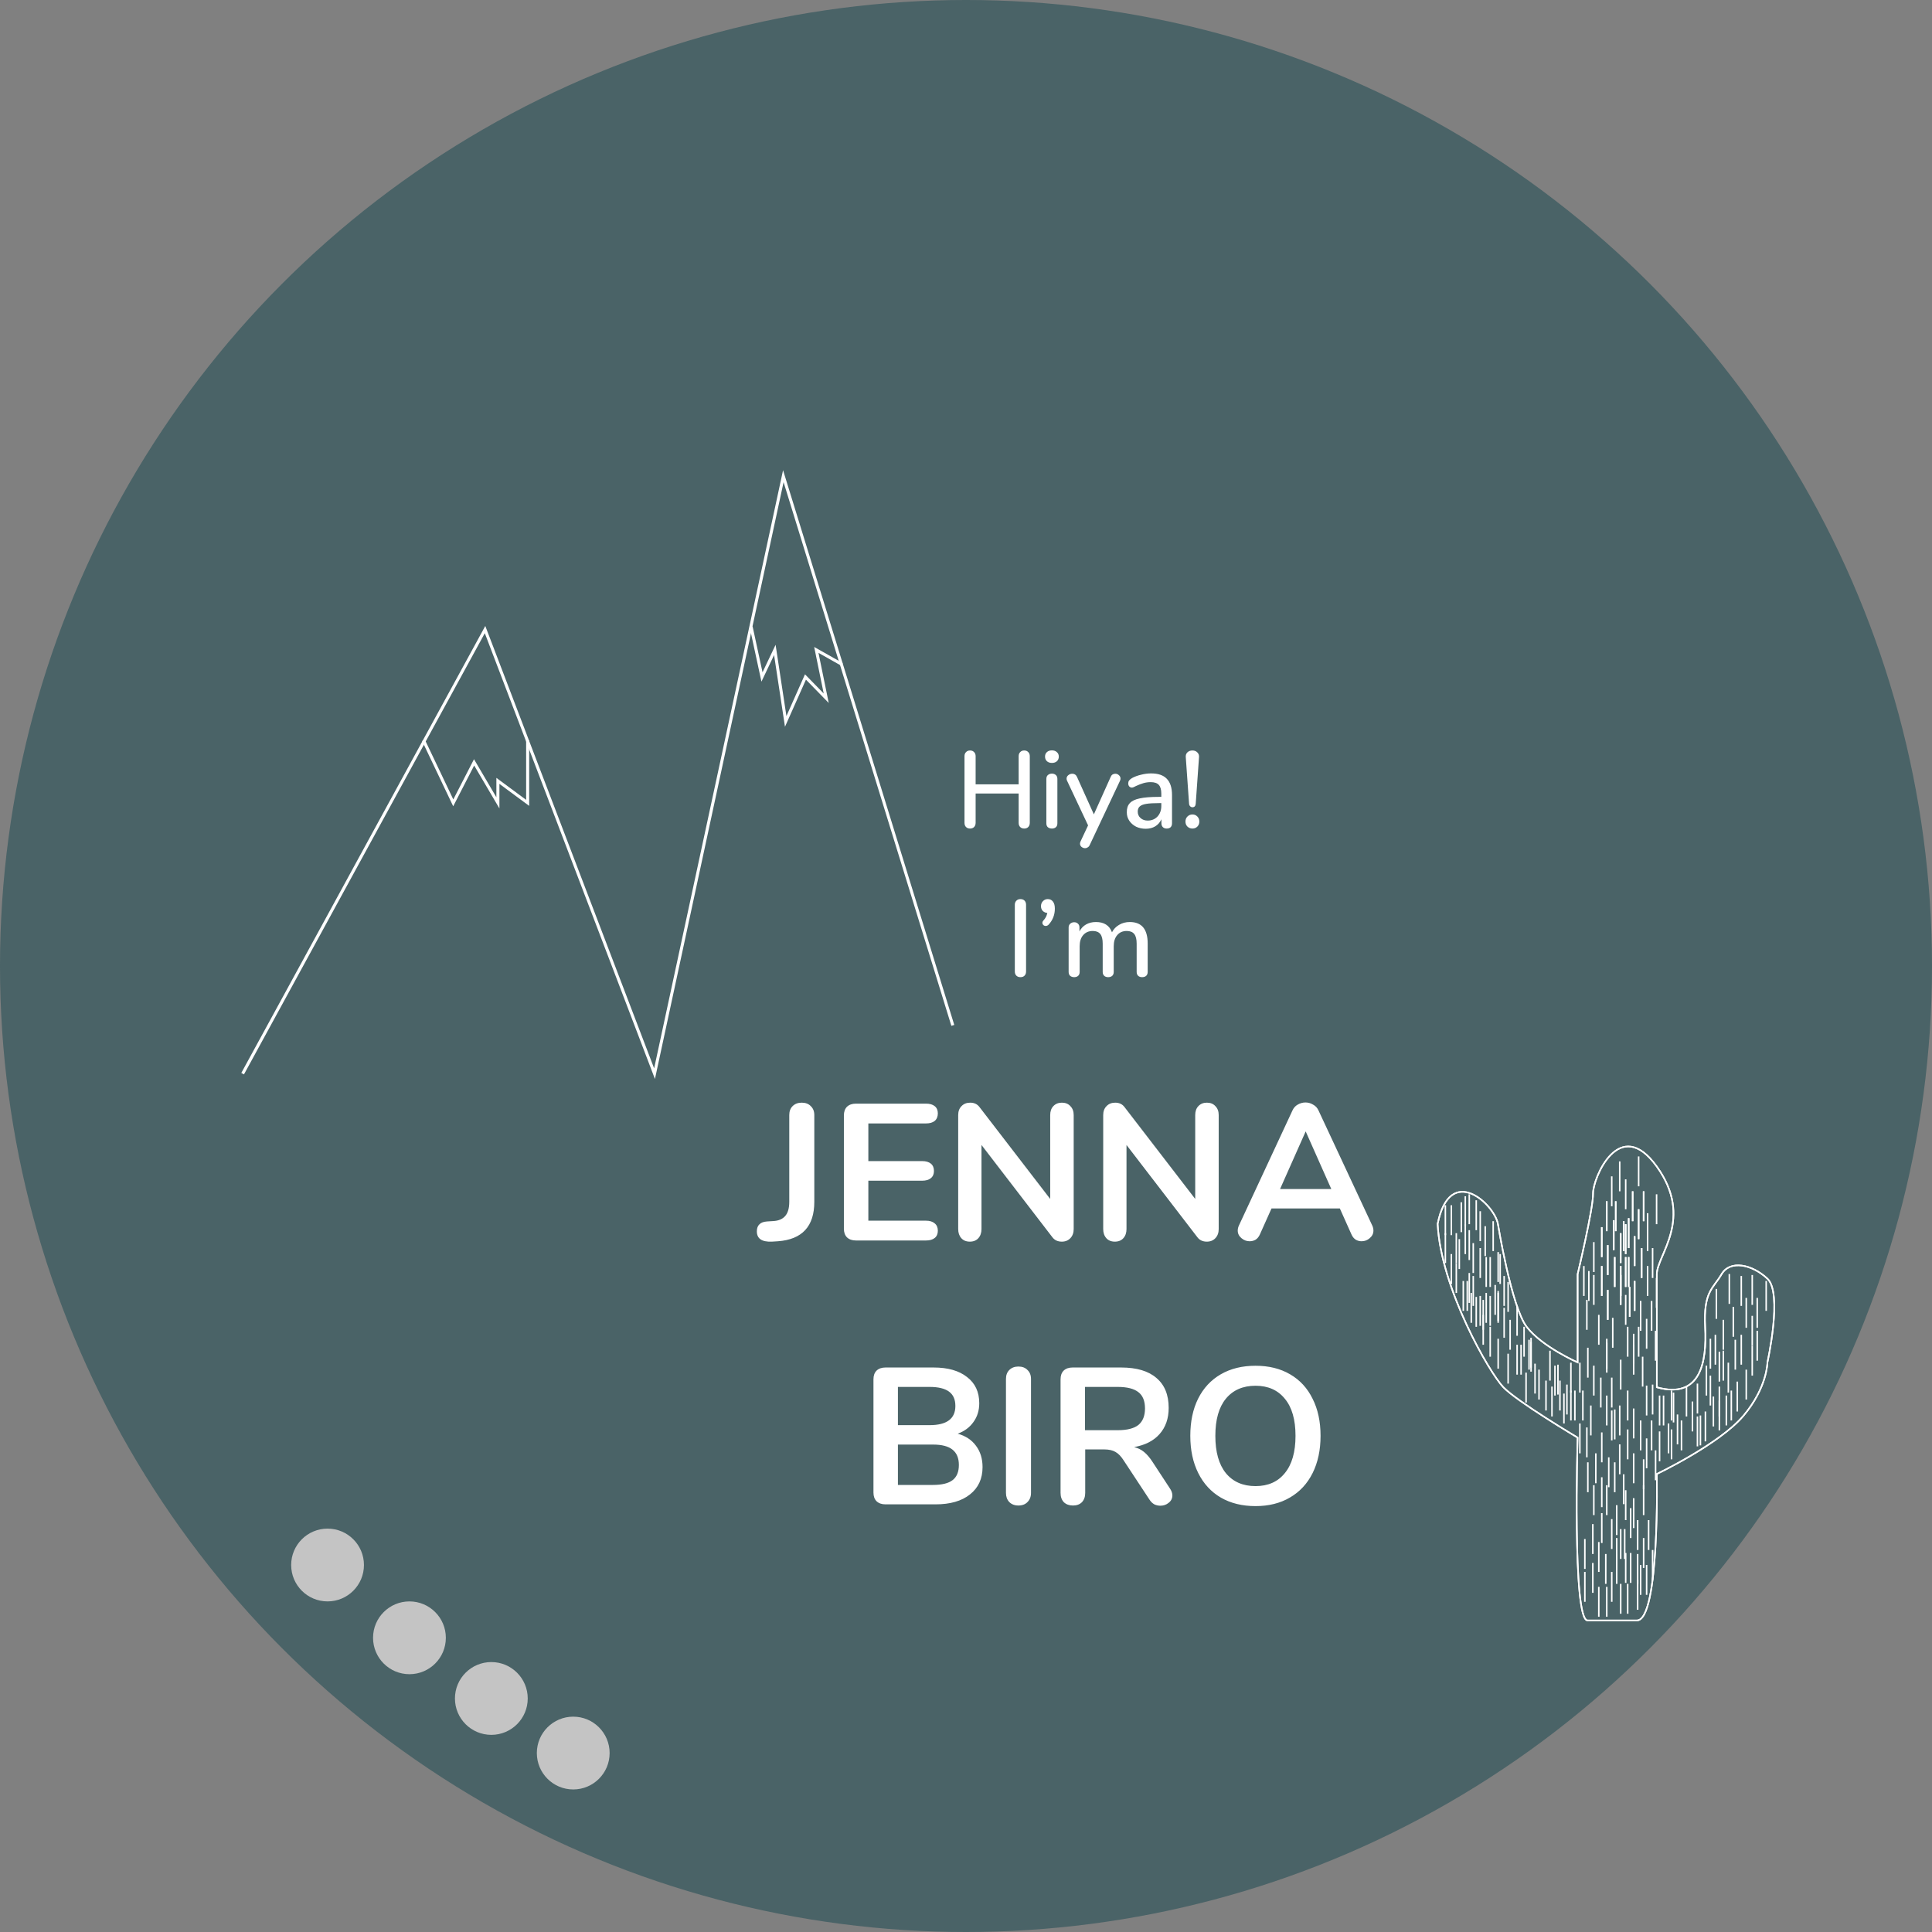 <svg width="637" height="637" viewBox="0 0 637 637" fill="none" xmlns="http://www.w3.org/2000/svg">
<rect x="0" y="0" width="637" height="637" fill="#808080" stroke="none"/>
<circle cx="318.5" cy="318.5" r="318.5" fill="#3D5C61" fill-opacity="0.8"/>
<path d="M337.695 247.44C338.247 247.44 338.691 247.62 339.027 247.98C339.363 248.316 339.531 248.76 339.531 249.312V271.308C339.531 271.86 339.363 272.316 339.027 272.676C338.691 273.012 338.247 273.18 337.695 273.18C337.143 273.18 336.699 273.012 336.363 272.676C336.027 272.34 335.859 271.884 335.859 271.308V261.624H321.675V271.308C321.675 271.86 321.507 272.316 321.171 272.676C320.835 273.012 320.391 273.18 319.839 273.18C319.287 273.18 318.843 273.012 318.507 272.676C318.171 272.34 318.003 271.884 318.003 271.308V249.312C318.003 248.76 318.171 248.316 318.507 247.98C318.843 247.62 319.287 247.44 319.839 247.44C320.391 247.44 320.835 247.62 321.171 247.98C321.507 248.316 321.675 248.76 321.675 249.312V258.6H335.859V249.312C335.859 248.76 336.027 248.316 336.363 247.98C336.699 247.62 337.143 247.44 337.695 247.44ZM346.829 273.18C346.301 273.18 345.857 273.036 345.497 272.748C345.161 272.46 344.993 272.028 344.993 271.452V256.836C344.993 256.26 345.161 255.828 345.497 255.54C345.857 255.228 346.301 255.072 346.829 255.072C347.357 255.072 347.789 255.228 348.125 255.54C348.461 255.828 348.629 256.26 348.629 256.836V271.452C348.629 272.028 348.461 272.46 348.125 272.748C347.789 273.036 347.357 273.18 346.829 273.18ZM346.829 251.544C346.133 251.544 345.581 251.352 345.173 250.968C344.765 250.584 344.561 250.08 344.561 249.456C344.561 248.832 344.765 248.34 345.173 247.98C345.581 247.596 346.133 247.404 346.829 247.404C347.501 247.404 348.041 247.596 348.449 247.98C348.881 248.34 349.097 248.832 349.097 249.456C349.097 250.08 348.893 250.584 348.485 250.968C348.077 251.352 347.525 251.544 346.829 251.544ZM366.203 256.152C366.347 255.792 366.551 255.528 366.815 255.36C367.103 255.192 367.403 255.108 367.715 255.108C368.171 255.108 368.567 255.264 368.903 255.576C369.263 255.888 369.443 256.26 369.443 256.692C369.443 256.932 369.395 257.16 369.299 257.376L359.291 278.616C359.147 278.952 358.931 279.204 358.643 279.372C358.379 279.564 358.091 279.66 357.779 279.66C357.347 279.66 356.951 279.516 356.591 279.228C356.255 278.94 356.087 278.58 356.087 278.148C356.087 277.956 356.147 277.716 356.267 277.428L358.751 272.136L351.803 257.376C351.707 257.184 351.659 256.968 351.659 256.728C351.659 256.272 351.851 255.888 352.235 255.576C352.619 255.264 353.051 255.108 353.531 255.108C354.251 255.108 354.767 255.444 355.079 256.116L360.659 268.5L366.203 256.152ZM379.513 255C381.841 255 383.569 255.588 384.697 256.764C385.849 257.94 386.425 259.728 386.425 262.128V271.452C386.425 272.004 386.269 272.436 385.957 272.748C385.645 273.036 385.213 273.18 384.661 273.18C384.133 273.18 383.713 273.024 383.401 272.712C383.089 272.4 382.933 271.98 382.933 271.452V270.12C382.477 271.128 381.793 271.908 380.881 272.46C379.993 272.988 378.949 273.252 377.749 273.252C376.597 273.252 375.541 273.024 374.581 272.568C373.645 272.088 372.901 271.44 372.349 270.624C371.797 269.808 371.521 268.884 371.521 267.852C371.497 266.556 371.821 265.548 372.493 264.828C373.165 264.084 374.257 263.556 375.769 263.244C377.281 262.908 379.381 262.74 382.069 262.74H382.897V261.696C382.897 260.352 382.621 259.38 382.069 258.78C381.517 258.18 380.629 257.88 379.405 257.88C378.565 257.88 377.773 257.988 377.029 258.204C376.285 258.42 375.469 258.732 374.581 259.14C373.933 259.5 373.477 259.68 373.213 259.68C372.853 259.68 372.553 259.548 372.313 259.284C372.097 259.02 371.989 258.684 371.989 258.276C371.989 257.916 372.085 257.604 372.277 257.34C372.493 257.052 372.829 256.776 373.285 256.512C374.125 256.056 375.109 255.696 376.237 255.432C377.365 255.144 378.457 255 379.513 255ZM378.397 270.552C379.717 270.552 380.797 270.108 381.637 269.22C382.477 268.308 382.897 267.144 382.897 265.728V264.792H382.249C380.377 264.792 378.937 264.876 377.929 265.044C376.921 265.212 376.201 265.5 375.769 265.908C375.337 266.292 375.121 266.856 375.121 267.6C375.121 268.464 375.433 269.172 376.057 269.724C376.681 270.276 377.461 270.552 378.397 270.552ZM393.163 266.16C392.875 266.16 392.623 266.052 392.407 265.836C392.191 265.62 392.071 265.332 392.047 264.972L390.967 249.708C390.895 249.036 391.063 248.496 391.471 248.088C391.903 247.656 392.467 247.44 393.163 247.44C393.835 247.44 394.375 247.656 394.783 248.088C395.215 248.496 395.395 249.036 395.323 249.708L394.243 264.972C394.219 265.356 394.111 265.656 393.919 265.872C393.727 266.064 393.475 266.16 393.163 266.16ZM393.163 273.18C392.515 273.18 391.963 272.964 391.507 272.532C391.075 272.1 390.859 271.548 390.859 270.876C390.859 270.204 391.075 269.652 391.507 269.22C391.963 268.764 392.515 268.536 393.163 268.536C393.811 268.536 394.351 268.764 394.783 269.22C395.215 269.652 395.431 270.204 395.431 270.876C395.431 271.548 395.215 272.1 394.783 272.532C394.351 272.964 393.811 273.18 393.163 273.18ZM336.433 322.18C335.881 322.18 335.437 322.012 335.101 321.676C334.765 321.34 334.597 320.884 334.597 320.308V298.312C334.597 297.76 334.765 297.316 335.101 296.98C335.437 296.62 335.881 296.44 336.433 296.44C337.009 296.44 337.465 296.608 337.801 296.944C338.137 297.28 338.305 297.736 338.305 298.312V320.308C338.305 320.884 338.137 321.34 337.801 321.676C337.489 322.012 337.033 322.18 336.433 322.18ZM345.454 296.44C346.174 296.44 346.738 296.704 347.146 297.232C347.578 297.76 347.794 298.54 347.794 299.572C347.794 301.612 347.11 303.376 345.742 304.864C345.454 305.152 345.142 305.296 344.806 305.296C344.494 305.296 344.23 305.2 344.014 305.008C343.798 304.792 343.69 304.54 343.69 304.252C343.69 303.988 343.798 303.736 344.014 303.496C344.686 302.8 345.118 301.972 345.31 301.012C344.71 300.964 344.206 300.736 343.798 300.328C343.414 299.92 343.222 299.404 343.222 298.78C343.222 298.108 343.438 297.556 343.87 297.124C344.302 296.668 344.83 296.44 345.454 296.44ZM372.5 304C376.436 304 378.404 306.364 378.404 311.092V320.452C378.404 321.004 378.236 321.436 377.9 321.748C377.564 322.036 377.12 322.18 376.568 322.18C376.04 322.18 375.608 322.036 375.272 321.748C374.936 321.436 374.768 321.004 374.768 320.452V311.128C374.768 309.664 374.504 308.608 373.976 307.96C373.448 307.288 372.62 306.952 371.492 306.952C370.172 306.952 369.128 307.408 368.36 308.32C367.592 309.208 367.208 310.432 367.208 311.992V320.452C367.208 321.004 367.04 321.436 366.704 321.748C366.368 322.036 365.924 322.18 365.372 322.18C364.844 322.18 364.412 322.036 364.076 321.748C363.74 321.436 363.572 321.004 363.572 320.452V311.128C363.572 309.664 363.308 308.608 362.78 307.96C362.252 307.288 361.424 306.952 360.296 306.952C358.976 306.952 357.92 307.408 357.128 308.32C356.36 309.208 355.976 310.432 355.976 311.992V320.452C355.976 321.004 355.808 321.436 355.472 321.748C355.136 322.036 354.704 322.18 354.176 322.18C353.648 322.18 353.204 322.036 352.844 321.748C352.508 321.436 352.34 321.004 352.34 320.452V305.8C352.34 305.272 352.52 304.852 352.88 304.54C353.24 304.228 353.672 304.072 354.176 304.072C354.68 304.072 355.088 304.228 355.4 304.54C355.736 304.828 355.904 305.236 355.904 305.764V307.096C356.432 306.088 357.164 305.32 358.1 304.792C359.036 304.264 360.116 304 361.34 304C362.684 304 363.788 304.276 364.652 304.828C365.54 305.38 366.2 306.232 366.632 307.384C367.16 306.352 367.94 305.536 368.972 304.936C370.004 304.312 371.18 304 372.5 304ZM254.47 409.384C251.184 409.512 249.541 408.381 249.541 405.992C249.541 404.968 249.819 404.2 250.373 403.688C250.886 403.133 251.718 402.813 252.87 402.728L254.918 402.6C256.667 402.515 257.99 401.96 258.885 400.936C259.782 399.912 260.23 398.355 260.23 396.264V367.656C260.23 366.419 260.592 365.437 261.318 364.712C262.086 363.944 263.088 363.56 264.326 363.56C265.606 363.56 266.608 363.944 267.333 364.712C268.102 365.437 268.486 366.419 268.486 367.656V396.264C268.486 404.328 264.496 408.659 256.518 409.256L254.47 409.384ZM282.207 409C280.97 409 279.988 408.659 279.263 407.976C278.58 407.293 278.239 406.333 278.239 405.096V367.784C278.239 366.547 278.58 365.587 279.263 364.904C279.988 364.221 280.97 363.88 282.207 363.88H305.311C306.548 363.88 307.508 364.157 308.191 364.712C308.874 365.267 309.215 366.056 309.215 367.08C309.215 368.147 308.874 368.979 308.191 369.576C307.508 370.131 306.548 370.408 305.311 370.408H286.303V382.824H304.031C305.268 382.824 306.228 383.101 306.911 383.656C307.594 384.211 307.935 385.021 307.935 386.088C307.935 387.112 307.594 387.901 306.911 388.456C306.228 389.011 305.268 389.288 304.031 389.288H286.303V402.472H305.311C306.548 402.472 307.508 402.771 308.191 403.368C308.874 403.923 309.215 404.733 309.215 405.8C309.215 406.824 308.874 407.613 308.191 408.168C307.508 408.723 306.548 409 305.311 409H282.207ZM350.103 363.56C351.297 363.56 352.236 363.944 352.919 364.712C353.644 365.437 354.007 366.419 354.007 367.656V405.224C354.007 406.461 353.644 407.464 352.919 408.232C352.193 409 351.255 409.384 350.103 409.384C348.737 409.384 347.692 408.893 346.967 407.912L323.607 377.512V405.224C323.607 406.461 323.265 407.464 322.583 408.232C321.9 409 320.961 409.384 319.767 409.384C318.572 409.384 317.633 409 316.951 408.232C316.268 407.464 315.927 406.461 315.927 405.224V367.656C315.927 366.419 316.289 365.437 317.015 364.712C317.74 363.944 318.7 363.56 319.895 363.56C321.217 363.56 322.241 364.051 322.967 365.032L346.263 395.304V367.656C346.263 366.419 346.604 365.437 347.287 364.712C348.012 363.944 348.951 363.56 350.103 363.56ZM397.915 363.56C399.11 363.56 400.048 363.944 400.731 364.712C401.456 365.437 401.819 366.419 401.819 367.656V405.224C401.819 406.461 401.456 407.464 400.731 408.232C400.006 409 399.067 409.384 397.915 409.384C396.55 409.384 395.504 408.893 394.779 407.912L371.419 377.512V405.224C371.419 406.461 371.078 407.464 370.395 408.232C369.712 409 368.774 409.384 367.579 409.384C366.384 409.384 365.446 409 364.763 408.232C364.08 407.464 363.739 406.461 363.739 405.224V367.656C363.739 366.419 364.102 365.437 364.827 364.712C365.552 363.944 366.512 363.56 367.707 363.56C369.03 363.56 370.054 364.051 370.779 365.032L394.075 395.304V367.656C394.075 366.419 394.416 365.437 395.099 364.712C395.824 363.944 396.763 363.56 397.915 363.56ZM452.448 404.072C452.704 404.627 452.832 405.181 452.832 405.736C452.832 406.717 452.426 407.549 451.616 408.232C450.848 408.915 449.952 409.256 448.928 409.256C448.245 409.256 447.605 409.085 447.008 408.744C446.41 408.36 445.941 407.784 445.6 407.016L441.76 398.44H419.232L415.392 407.016C415.05 407.784 414.581 408.36 413.984 408.744C413.386 409.085 412.725 409.256 412 409.256C411.018 409.256 410.122 408.915 409.312 408.232C408.501 407.549 408.096 406.717 408.096 405.736C408.096 405.181 408.224 404.627 408.48 404.072L426.144 366.12C426.528 365.267 427.104 364.627 427.872 364.2C428.682 363.731 429.536 363.496 430.432 363.496C431.328 363.496 432.16 363.731 432.928 364.2C433.738 364.627 434.336 365.267 434.72 366.12L452.448 404.072ZM422.048 392.04H438.944L430.496 373.032L422.048 392.04ZM315.765 472.704C318.368 473.429 320.373 474.752 321.781 476.672C323.232 478.592 323.957 480.939 323.957 483.712C323.957 487.552 322.57 490.56 319.797 492.736C317.066 494.912 313.29 496 308.469 496H291.957C290.72 496 289.738 495.659 289.013 494.976C288.33 494.293 287.989 493.333 287.989 492.096V454.784C287.989 453.547 288.33 452.587 289.013 451.904C289.738 451.221 290.72 450.88 291.957 450.88H307.829C312.522 450.88 316.192 451.925 318.837 454.016C321.525 456.064 322.869 458.944 322.869 462.656C322.869 465.045 322.229 467.115 320.949 468.864C319.712 470.613 317.984 471.893 315.765 472.704ZM296.053 469.888H306.485C312.16 469.888 314.997 467.776 314.997 463.552C314.997 461.419 314.293 459.84 312.885 458.816C311.477 457.792 309.344 457.28 306.485 457.28H296.053V469.888ZM307.573 489.6C310.56 489.6 312.736 489.067 314.101 488C315.466 486.933 316.149 485.269 316.149 483.008C316.149 480.747 315.445 479.061 314.037 477.952C312.672 476.843 310.517 476.288 307.573 476.288H296.053V489.6H307.573ZM335.773 496.384C334.535 496.384 333.533 496 332.765 495.232C332.039 494.464 331.677 493.461 331.677 492.224V454.656C331.677 453.419 332.039 452.437 332.765 451.712C333.533 450.944 334.535 450.56 335.773 450.56C337.053 450.56 338.055 450.944 338.781 451.712C339.549 452.437 339.933 453.419 339.933 454.656V492.224C339.933 493.461 339.549 494.464 338.781 495.232C338.055 496 337.053 496.384 335.773 496.384ZM385.773 490.816C386.285 491.584 386.541 492.331 386.541 493.056C386.541 494.037 386.135 494.848 385.325 495.488C384.557 496.128 383.639 496.448 382.573 496.448C381.89 496.448 381.229 496.299 380.589 496C379.991 495.659 379.479 495.168 379.053 494.528L370.541 481.6C369.687 480.235 368.77 479.275 367.789 478.72C366.85 478.165 365.613 477.888 364.077 477.888H357.805V492.224C357.805 493.504 357.442 494.528 356.717 495.296C355.991 496.021 355.01 496.384 353.773 496.384C352.535 496.384 351.533 496.021 350.765 495.296C350.039 494.528 349.677 493.504 349.677 492.224V454.784C349.677 453.547 350.018 452.587 350.701 451.904C351.426 451.221 352.407 450.88 353.645 450.88H369.645C374.765 450.88 378.647 452.032 381.293 454.336C383.981 456.597 385.325 459.883 385.325 464.192C385.325 467.691 384.322 470.571 382.317 472.832C380.354 475.051 377.559 476.48 373.933 477.12C375.17 477.419 376.258 477.952 377.197 478.72C378.135 479.488 379.053 480.555 379.949 481.92L385.773 490.816ZM368.493 471.552C371.607 471.552 373.89 470.976 375.341 469.824C376.791 468.629 377.517 466.816 377.517 464.384C377.517 461.909 376.791 460.117 375.341 459.008C373.89 457.856 371.607 457.28 368.493 457.28H357.741V471.552H368.493ZM413.96 496.576C409.565 496.576 405.747 495.637 402.504 493.76C399.304 491.883 396.829 489.195 395.08 485.696C393.331 482.197 392.456 478.101 392.456 473.408C392.456 468.715 393.309 464.64 395.016 461.184C396.765 457.685 399.261 454.997 402.504 453.12C405.747 451.243 409.565 450.304 413.96 450.304C418.355 450.304 422.152 451.243 425.352 453.12C428.595 454.997 431.069 457.685 432.776 461.184C434.525 464.64 435.4 468.715 435.4 473.408C435.4 478.101 434.525 482.197 432.776 485.696C431.027 489.195 428.531 491.883 425.288 493.76C422.088 495.637 418.312 496.576 413.96 496.576ZM413.96 489.984C418.099 489.984 421.32 488.555 423.624 485.696C425.971 482.837 427.144 478.741 427.144 473.408C427.144 468.075 425.971 464 423.624 461.184C421.32 458.325 418.099 456.896 413.96 456.896C409.779 456.896 406.515 458.325 404.168 461.184C401.864 464 400.712 468.075 400.712 473.408C400.712 478.741 401.864 482.837 404.168 485.696C406.515 488.555 409.779 489.984 413.96 489.984Z" fill="white"/>
<path d="M80 354L159.924 207.577L215.808 354L258.268 157L314.152 338.078" stroke="white"/>
<path d="M139.631 244.104L149.443 264.71L156.311 251.355L164.161 264.71V257.46L173.973 264.71V244.104" stroke="white"/>
<path d="M247.653 206.64L251.236 223.206L255.472 214.286L259.055 237.86L265.571 223.206L272.412 230.215L269.154 214.286L277.624 219.065" stroke="white"/>
<path d="M520.156 420.115V449.188C520.156 449.188 508.494 444.096 503.402 437.526C498.31 430.956 493.875 403.525 493.875 403.525C492.725 397.119 478.106 383.322 474 403.525C475.043 424.858 491.083 452.638 495.682 457.401C500.281 462.164 520.156 473.991 520.156 473.991C520.156 473.991 518.349 534.273 523.441 534.273H539.702C547.258 534.273 546.272 485.982 546.272 485.982C546.272 485.982 566.968 476.126 574.853 466.764C582.737 457.401 582.737 449.188 582.737 449.188C582.737 449.188 587.829 426.357 582.737 421.594C577.645 416.83 570.418 415.352 567.625 420.115C564.833 424.879 561.601 425.817 562.205 437.526C562.809 449.236 560.659 461.404 546.272 457.401V420.115C546.272 413.874 558.629 401.856 546.272 384.636C533.915 367.416 525.149 388.58 525.248 393.506C525.346 398.432 520.156 420.115 520.156 420.115Z" stroke="white" stroke-width="0.5"/>
<line x1="530.425" y1="480.495" x2="530.425" y2="490.351" stroke="white" stroke-width="0.5"/>
<line x1="529.768" y1="489.694" x2="529.768" y2="499.549" stroke="white" stroke-width="0.5"/>
<line x1="528.126" y1="472.282" x2="528.126" y2="482.138" stroke="white" stroke-width="0.5"/>
<line x1="524.512" y1="463.413" x2="524.512" y2="473.268" stroke="white" stroke-width="0.5"/>
<line x1="523.198" y1="470.64" x2="523.198" y2="480.495" stroke="white" stroke-width="0.5"/>
<line x1="520.898" y1="469.326" x2="520.898" y2="479.181" stroke="white" stroke-width="0.5"/>
<line x1="532.396" y1="464.727" x2="532.396" y2="474.582" stroke="white" stroke-width="0.5"/>
<line x1="526.155" y1="479.181" x2="526.155" y2="489.037" stroke="white" stroke-width="0.5"/>
<line x1="523.527" y1="482.138" x2="523.527" y2="491.993" stroke="white" stroke-width="0.5"/>
<line x1="532.396" y1="482.138" x2="532.396" y2="491.993" stroke="white" stroke-width="0.5"/>
<line x1="535.353" y1="486.08" x2="535.353" y2="495.935" stroke="white" stroke-width="0.5"/>
<line x1="528.126" y1="487.065" x2="528.126" y2="496.921" stroke="white" stroke-width="0.5"/>
<line x1="525.498" y1="489.694" x2="525.498" y2="499.549" stroke="white" stroke-width="0.5"/>
<line x1="534.039" y1="476.225" x2="534.039" y2="486.08" stroke="white" stroke-width="0.5"/>
<line x1="532.396" y1="414.465" x2="532.396" y2="424.32" stroke="white" stroke-width="0.5"/>
<line x1="541.266" y1="411.508" x2="541.266" y2="421.363" stroke="white" stroke-width="0.5"/>
<line x1="530.097" y1="410.523" x2="530.097" y2="420.378" stroke="white" stroke-width="0.5"/>
<line x1="538.967" y1="407.566" x2="538.967" y2="417.421" stroke="white" stroke-width="0.5"/>
<line x1="528.126" y1="404.609" x2="528.126" y2="414.465" stroke="white" stroke-width="0.5"/>
<line x1="536.995" y1="401.653" x2="536.995" y2="411.508" stroke="white" stroke-width="0.5"/>
<line x1="525.498" y1="409.537" x2="525.498" y2="419.392" stroke="white" stroke-width="0.5"/>
<line x1="534.367" y1="406.58" x2="534.367" y2="416.436" stroke="white" stroke-width="0.5"/>
<line x1="535.353" y1="402.638" x2="535.353" y2="412.494" stroke="white" stroke-width="0.5"/>
<line x1="535.353" y1="402.638" x2="535.353" y2="412.494" stroke="white" stroke-width="0.5"/>
<line x1="543.237" y1="400.01" x2="543.237" y2="409.866" stroke="white" stroke-width="0.5"/>
<line x1="528.126" y1="417.421" x2="528.126" y2="427.277" stroke="white" stroke-width="0.5"/>
<line x1="536.995" y1="414.465" x2="536.995" y2="424.32" stroke="white" stroke-width="0.5"/>
<line x1="525.498" y1="420.378" x2="525.498" y2="430.233" stroke="white" stroke-width="0.5"/>
<line x1="523.855" y1="419.064" x2="523.855" y2="428.919" stroke="white" stroke-width="0.5"/>
<line x1="522.213" y1="417.421" x2="522.213" y2="427.277" stroke="white" stroke-width="0.5"/>
<line x1="534.367" y1="417.421" x2="534.367" y2="427.277" stroke="white" stroke-width="0.5"/>
<line x1="534.367" y1="420.378" x2="534.367" y2="430.233" stroke="white" stroke-width="0.5"/>
<line x1="543.237" y1="417.421" x2="543.237" y2="427.277" stroke="white" stroke-width="0.5"/>
<line x1="537.324" y1="424.32" x2="537.324" y2="434.175" stroke="white" stroke-width="0.5"/>
<line x1="546.194" y1="421.363" x2="546.194" y2="431.219" stroke="white" stroke-width="0.5"/>
<line x1="530.097" y1="425.306" x2="530.097" y2="435.161" stroke="white" stroke-width="0.5"/>
<line x1="538.967" y1="422.349" x2="538.967" y2="432.204" stroke="white" stroke-width="0.5"/>
<line x1="536.01" y1="414.465" x2="536.01" y2="424.32" stroke="white" stroke-width="0.5"/>
<line x1="544.88" y1="411.508" x2="544.88" y2="421.363" stroke="white" stroke-width="0.5"/>
<line x1="539.952" y1="501.191" x2="539.952" y2="511.047" stroke="white" stroke-width="0.5"/>
<line x1="537.652" y1="497.249" x2="537.652" y2="507.105" stroke="white" stroke-width="0.5"/>
<line x1="536.01" y1="491.336" x2="536.01" y2="501.191" stroke="white" stroke-width="0.5"/>
<line x1="533.053" y1="496.264" x2="533.053" y2="506.119" stroke="white" stroke-width="0.5"/>
<line x1="541.923" y1="489.694" x2="541.923" y2="499.549" stroke="white" stroke-width="0.5"/>
<line x1="535.681" y1="504.148" x2="535.681" y2="514.003" stroke="white" stroke-width="0.5"/>
<line x1="534.367" y1="504.148" x2="534.367" y2="514.003" stroke="white" stroke-width="0.5"/>
<line x1="533.053" y1="507.105" x2="533.053" y2="516.96" stroke="white" stroke-width="0.5"/>
<line x1="541.923" y1="507.105" x2="541.923" y2="516.96" stroke="white" stroke-width="0.5"/>
<line x1="544.88" y1="511.047" x2="544.88" y2="520.902" stroke="white" stroke-width="0.5"/>
<line x1="537.652" y1="512.032" x2="537.652" y2="521.888" stroke="white" stroke-width="0.5"/>
<line x1="539.952" y1="512.361" x2="539.952" y2="522.216" stroke="white" stroke-width="0.5"/>
<line x1="540.938" y1="515.974" x2="540.938" y2="525.83" stroke="white" stroke-width="0.5"/>
<line x1="542.909" y1="515.974" x2="542.909" y2="525.83" stroke="white" stroke-width="0.5"/>
<line x1="536.01" y1="512.032" x2="536.01" y2="521.888" stroke="white" stroke-width="0.5"/>
<line x1="539.952" y1="520.902" x2="539.952" y2="530.757" stroke="white" stroke-width="0.5"/>
<line x1="543.566" y1="501.191" x2="543.566" y2="511.047" stroke="white" stroke-width="0.5"/>
<line x1="529.44" y1="512.361" x2="529.44" y2="522.216" stroke="white" stroke-width="0.5"/>
<line x1="527.14" y1="508.419" x2="527.14" y2="518.274" stroke="white" stroke-width="0.5"/>
<line x1="525.169" y1="502.505" x2="525.169" y2="512.361" stroke="white" stroke-width="0.5"/>
<line x1="522.541" y1="507.433" x2="522.541" y2="517.288" stroke="white" stroke-width="0.5"/>
<line x1="531.411" y1="500.863" x2="531.411" y2="510.718" stroke="white" stroke-width="0.5"/>
<line x1="528.126" y1="498.892" x2="528.126" y2="508.747" stroke="white" stroke-width="0.5"/>
<line x1="525.169" y1="515.317" x2="525.169" y2="525.173" stroke="white" stroke-width="0.5"/>
<line x1="522.541" y1="518.274" x2="522.541" y2="528.129" stroke="white" stroke-width="0.5"/>
<line x1="531.411" y1="518.274" x2="531.411" y2="528.129" stroke="white" stroke-width="0.5"/>
<line x1="529.768" y1="523.202" x2="529.768" y2="533.057" stroke="white" stroke-width="0.5"/>
<line x1="534.367" y1="522.216" x2="534.367" y2="532.071" stroke="white" stroke-width="0.5"/>
<line x1="536.667" y1="522.216" x2="536.667" y2="532.071" stroke="white" stroke-width="0.5"/>
<line x1="527.14" y1="523.202" x2="527.14" y2="533.057" stroke="white" stroke-width="0.5"/>
<line x1="533.053" y1="512.361" x2="533.053" y2="522.216" stroke="white" stroke-width="0.5"/>
<line x1="536.667" y1="437.46" x2="536.667" y2="447.316" stroke="white" stroke-width="0.5"/>
<line x1="540.938" y1="428.919" x2="540.938" y2="438.775" stroke="white" stroke-width="0.5"/>
<line x1="538.31" y1="392.783" x2="538.31" y2="402.638" stroke="white" stroke-width="0.5"/>
<line x1="540.938" y1="468.34" x2="540.938" y2="478.196" stroke="white" stroke-width="0.5"/>
<line x1="527.797" y1="454.214" x2="527.797" y2="464.07" stroke="white" stroke-width="0.5"/>
<line x1="531.739" y1="434.504" x2="531.739" y2="444.359" stroke="white" stroke-width="0.5"/>
<line x1="536.01" y1="388.841" x2="536.01" y2="398.696" stroke="white" stroke-width="0.5"/>
<line x1="538.638" y1="464.398" x2="538.638" y2="474.254" stroke="white" stroke-width="0.5"/>
<line x1="525.498" y1="450.272" x2="525.498" y2="460.128" stroke="white" stroke-width="0.5"/>
<line x1="523.198" y1="428.591" x2="523.198" y2="438.446" stroke="white" stroke-width="0.5"/>
<line x1="534.039" y1="382.928" x2="534.039" y2="392.783" stroke="white" stroke-width="0.5"/>
<line x1="536.667" y1="458.485" x2="536.667" y2="468.34" stroke="white" stroke-width="0.5"/>
<line x1="523.527" y1="444.359" x2="523.527" y2="454.214" stroke="white" stroke-width="0.5"/>
<line x1="527.14" y1="433.518" x2="527.14" y2="443.374" stroke="white" stroke-width="0.5"/>
<line x1="531.411" y1="387.855" x2="531.411" y2="397.711" stroke="white" stroke-width="0.5"/>
<line x1="534.039" y1="463.413" x2="534.039" y2="473.268" stroke="white" stroke-width="0.5"/>
<line x1="520.898" y1="449.287" x2="520.898" y2="459.142" stroke="white" stroke-width="0.5"/>
<line x1="536.01" y1="426.948" x2="536.01" y2="436.803" stroke="white" stroke-width="0.5"/>
<line x1="540.281" y1="381.285" x2="540.281" y2="391.14" stroke="white" stroke-width="0.5"/>
<line x1="542.909" y1="456.843" x2="542.909" y2="466.698" stroke="white" stroke-width="0.5"/>
<line x1="529.768" y1="442.717" x2="529.768" y2="452.572" stroke="white" stroke-width="0.5"/>
<line x1="529.768" y1="441.403" x2="529.768" y2="451.258" stroke="white" stroke-width="0.5"/>
<line x1="546.194" y1="393.769" x2="546.194" y2="403.624" stroke="white" stroke-width="0.5"/>
<line x1="532.068" y1="402.31" x2="532.068" y2="412.165" stroke="white" stroke-width="0.5"/>
<line x1="529.768" y1="396.068" x2="529.768" y2="405.923" stroke="white" stroke-width="0.5"/>
<line x1="532.725" y1="396.068" x2="532.725" y2="405.923" stroke="white" stroke-width="0.5"/>
<line x1="536.667" y1="471.297" x2="536.667" y2="481.152" stroke="white" stroke-width="0.5"/>
<line x1="521.884" y1="458.485" x2="521.884" y2="468.34" stroke="white" stroke-width="0.5"/>
<line x1="538.638" y1="493.964" x2="538.638" y2="503.82" stroke="white" stroke-width="0.5"/>
<line x1="538.638" y1="443.374" x2="538.638" y2="453.229" stroke="white" stroke-width="0.5"/>
<line x1="542.909" y1="434.832" x2="542.909" y2="444.688" stroke="white" stroke-width="0.5"/>
<line x1="540.281" y1="398.696" x2="540.281" y2="408.551" stroke="white" stroke-width="0.5"/>
<line x1="542.909" y1="474.254" x2="542.909" y2="484.109" stroke="white" stroke-width="0.5"/>
<line x1="529.768" y1="460.128" x2="529.768" y2="469.983" stroke="white" stroke-width="0.5"/>
<line x1="541.595" y1="447.316" x2="541.595" y2="457.171" stroke="white" stroke-width="0.5"/>
<line x1="545.865" y1="438.774" x2="545.865" y2="448.63" stroke="white" stroke-width="0.5"/>
<line x1="543.237" y1="402.638" x2="543.237" y2="412.494" stroke="white" stroke-width="0.5"/>
<line x1="545.865" y1="478.196" x2="545.865" y2="488.051" stroke="white" stroke-width="0.5"/>
<line x1="531.411" y1="465.055" x2="531.411" y2="474.911" stroke="white" stroke-width="0.5"/>
<line x1="534.367" y1="448.301" x2="534.367" y2="458.157" stroke="white" stroke-width="0.5"/>
<line x1="538.638" y1="439.76" x2="538.638" y2="449.615" stroke="white" stroke-width="0.5"/>
<line x1="536.01" y1="403.624" x2="536.01" y2="413.479" stroke="white" stroke-width="0.5"/>
<line x1="538.638" y1="479.181" x2="538.638" y2="489.037" stroke="white" stroke-width="0.5"/>
<line x1="541.923" y1="481.152" x2="541.923" y2="491.008" stroke="white" stroke-width="0.5"/>
<line x1="540.281" y1="437.46" x2="540.281" y2="447.316" stroke="white" stroke-width="0.5"/>
<line x1="544.551" y1="428.919" x2="544.551" y2="438.775" stroke="white" stroke-width="0.5"/>
<line x1="541.923" y1="392.783" x2="541.923" y2="402.638" stroke="white" stroke-width="0.5"/>
<path d="M520.156 420.115V449.188C520.156 449.188 508.494 444.096 503.402 437.526C498.31 430.956 493.875 403.525 493.875 403.525C492.725 397.119 478.106 383.322 474 403.525C475.043 424.858 491.083 452.638 495.682 457.401C500.281 462.164 520.156 473.991 520.156 473.991C520.156 473.991 518.349 534.273 523.441 534.273H539.702C547.258 534.273 546.272 485.982 546.272 485.982C546.272 485.982 566.968 476.126 574.853 466.764C582.737 457.401 582.737 449.188 582.737 449.188C582.737 449.188 587.829 426.357 582.737 421.594C577.645 416.83 570.418 415.352 567.625 420.115C564.833 424.879 561.601 425.817 562.205 437.526C562.809 449.236 560.659 461.404 546.272 457.401V420.115C546.272 413.874 558.629 401.856 546.272 384.636C533.915 367.416 525.149 388.58 525.248 393.506C525.346 398.432 520.156 420.115 520.156 420.115Z" stroke="white" stroke-width="0.5"/>
<line x1="532.396" y1="414.465" x2="532.396" y2="424.32" stroke="white" stroke-width="0.5"/>
<line x1="541.266" y1="411.508" x2="541.266" y2="421.363" stroke="white" stroke-width="0.5"/>
<line x1="530.097" y1="410.523" x2="530.097" y2="420.378" stroke="white" stroke-width="0.5"/>
<line x1="538.967" y1="407.566" x2="538.967" y2="417.421" stroke="white" stroke-width="0.5"/>
<line x1="528.126" y1="404.609" x2="528.126" y2="414.465" stroke="white" stroke-width="0.5"/>
<line x1="536.995" y1="401.653" x2="536.995" y2="411.508" stroke="white" stroke-width="0.5"/>
<line x1="534.367" y1="406.58" x2="534.367" y2="416.436" stroke="white" stroke-width="0.5"/>
<line x1="535.353" y1="402.638" x2="535.353" y2="412.494" stroke="white" stroke-width="0.5"/>
<line x1="535.353" y1="402.638" x2="535.353" y2="412.494" stroke="white" stroke-width="0.5"/>
<line x1="528.126" y1="417.421" x2="528.126" y2="427.277" stroke="white" stroke-width="0.5"/>
<line x1="536.995" y1="414.465" x2="536.995" y2="424.32" stroke="white" stroke-width="0.5"/>
<line x1="534.367" y1="417.421" x2="534.367" y2="427.277" stroke="white" stroke-width="0.5"/>
<line x1="534.367" y1="420.378" x2="534.367" y2="430.233" stroke="white" stroke-width="0.5"/>
<line x1="537.324" y1="424.32" x2="537.324" y2="434.175" stroke="white" stroke-width="0.5"/>
<line x1="530.097" y1="425.306" x2="530.097" y2="435.161" stroke="white" stroke-width="0.5"/>
<line x1="538.967" y1="422.349" x2="538.967" y2="432.204" stroke="white" stroke-width="0.5"/>
<line x1="536.01" y1="414.465" x2="536.01" y2="424.32" stroke="white" stroke-width="0.5"/>
<line x1="538.31" y1="392.783" x2="538.31" y2="402.638" stroke="white" stroke-width="0.5"/>
<line x1="532.068" y1="402.31" x2="532.068" y2="412.165" stroke="white" stroke-width="0.5"/>
<line x1="529.768" y1="396.068" x2="529.768" y2="405.923" stroke="white" stroke-width="0.5"/>
<line x1="532.725" y1="396.068" x2="532.725" y2="405.923" stroke="white" stroke-width="0.5"/>
<line x1="540.281" y1="398.696" x2="540.281" y2="408.551" stroke="white" stroke-width="0.5"/>
<line x1="536.01" y1="403.624" x2="536.01" y2="413.479" stroke="white" stroke-width="0.5"/>
<line x1="541.923" y1="392.783" x2="541.923" y2="402.638" stroke="white" stroke-width="0.5"/>
<line x1="544.551" y1="468.34" x2="544.551" y2="478.196" stroke="white" stroke-width="0.5"/>
<line x1="531.411" y1="454.214" x2="531.411" y2="464.07" stroke="white" stroke-width="0.5"/>
<line x1="554.406" y1="468.34" x2="554.406" y2="478.196" stroke="white" stroke-width="0.5"/>
<line x1="560.648" y1="466.698" x2="560.648" y2="476.553" stroke="white" stroke-width="0.5"/>
<line x1="572.803" y1="455.528" x2="572.803" y2="465.384" stroke="white" stroke-width="0.5"/>
<line x1="556.049" y1="457.171" x2="556.049" y2="467.026" stroke="white" stroke-width="0.5"/>
<line x1="547.179" y1="471.954" x2="547.179" y2="481.809" stroke="white" stroke-width="0.5"/>
<line x1="569.189" y1="460.128" x2="569.189" y2="469.983" stroke="white" stroke-width="0.5"/>
<line x1="570.832" y1="458.485" x2="570.832" y2="468.34" stroke="white" stroke-width="0.5"/>
<line x1="566.89" y1="461.77" x2="566.89" y2="471.625" stroke="white" stroke-width="0.5"/>
<line x1="566.89" y1="457.171" x2="566.89" y2="467.026" stroke="white" stroke-width="0.5"/>
<line x1="564.919" y1="460.456" x2="564.919" y2="470.311" stroke="white" stroke-width="0.5"/>
<line x1="544.88" y1="456.514" x2="544.88" y2="466.369" stroke="white" stroke-width="0.5"/>
<line x1="562.291" y1="465.384" x2="562.291" y2="475.239" stroke="white" stroke-width="0.5"/>
<line x1="575.76" y1="451.586" x2="575.76" y2="461.442" stroke="white" stroke-width="0.5"/>
<line x1="551.778" y1="459.142" x2="551.778" y2="468.997" stroke="white" stroke-width="0.5"/>
<line x1="551.121" y1="458.485" x2="551.121" y2="468.34" stroke="white" stroke-width="0.5"/>
<line x1="568.204" y1="445.345" x2="568.204" y2="455.2" stroke="white" stroke-width="0.5"/>
<line x1="566.89" y1="445.673" x2="566.89" y2="455.529" stroke="white" stroke-width="0.5"/>
<line x1="558.02" y1="462.099" x2="558.02" y2="471.954" stroke="white" stroke-width="0.5"/>
<line x1="569.847" y1="449.287" x2="569.847" y2="459.142" stroke="white" stroke-width="0.5"/>
<line x1="559.663" y1="467.026" x2="559.663" y2="476.882" stroke="white" stroke-width="0.5"/>
<line x1="562.619" y1="450.272" x2="562.619" y2="460.128" stroke="white" stroke-width="0.5"/>
<line x1="563.933" y1="453.557" x2="563.933" y2="463.413" stroke="white" stroke-width="0.5"/>
<line x1="559.663" y1="456.186" x2="559.663" y2="466.041" stroke="white" stroke-width="0.5"/>
<line x1="574.117" y1="440.089" x2="574.117" y2="449.944" stroke="white" stroke-width="0.5"/>
<line x1="577.731" y1="443.702" x2="577.731" y2="453.557" stroke="white" stroke-width="0.5"/>
<line x1="563.933" y1="441.403" x2="563.933" y2="451.258" stroke="white" stroke-width="0.5"/>
<line x1="582.33" y1="422.349" x2="582.33" y2="432.204" stroke="white" stroke-width="0.5"/>
<line x1="575.76" y1="427.934" x2="575.76" y2="437.789" stroke="white" stroke-width="0.5"/>
<line x1="572.146" y1="441.731" x2="572.146" y2="451.586" stroke="white" stroke-width="0.5"/>
<line x1="553.093" y1="466.369" x2="553.093" y2="476.225" stroke="white" stroke-width="0.5"/>
<line x1="568.204" y1="435.161" x2="568.204" y2="445.016" stroke="white" stroke-width="0.5"/>
<line x1="550.136" y1="469.326" x2="550.136" y2="479.181" stroke="white" stroke-width="0.5"/>
<line x1="551.121" y1="471.297" x2="551.121" y2="481.152" stroke="white" stroke-width="0.5"/>
<line x1="565.576" y1="440.089" x2="565.576" y2="449.944" stroke="white" stroke-width="0.5"/>
<line x1="548.493" y1="460.128" x2="548.493" y2="469.983" stroke="white" stroke-width="0.5"/>
<line x1="547.179" y1="460.128" x2="547.179" y2="469.983" stroke="white" stroke-width="0.5"/>
<line x1="507.43" y1="451.586" x2="507.43" y2="461.442" stroke="white" stroke-width="0.5"/>
<line x1="513.671" y1="449.944" x2="513.671" y2="459.799" stroke="white" stroke-width="0.5"/>
<line x1="514.328" y1="455.2" x2="514.328" y2="465.055" stroke="white" stroke-width="0.5"/>
<line x1="515.642" y1="459.471" x2="515.642" y2="469.326" stroke="white" stroke-width="0.5"/>
<line x1="491.333" y1="437.46" x2="491.333" y2="447.316" stroke="white" stroke-width="0.5"/>
<line x1="517.942" y1="458.485" x2="517.942" y2="468.34" stroke="white" stroke-width="0.5"/>
<line x1="519.256" y1="458.485" x2="519.256" y2="468.34" stroke="white" stroke-width="0.5"/>
<line x1="517.942" y1="449.287" x2="517.942" y2="459.142" stroke="white" stroke-width="0.5"/>
<line x1="516.628" y1="456.514" x2="516.628" y2="466.369" stroke="white" stroke-width="0.5"/>
<line x1="504.802" y1="442.388" x2="504.802" y2="452.243" stroke="white" stroke-width="0.5"/>
<line x1="504.144" y1="441.731" x2="504.144" y2="451.586" stroke="white" stroke-width="0.5"/>
<line x1="511.043" y1="445.345" x2="511.043" y2="455.2" stroke="white" stroke-width="0.5"/>
<line x1="512.686" y1="450.272" x2="512.686" y2="460.128" stroke="white" stroke-width="0.5"/>
<line x1="497.246" y1="446.33" x2="497.246" y2="456.186" stroke="white" stroke-width="0.5"/>
<line x1="493.961" y1="441.403" x2="493.961" y2="451.258" stroke="white" stroke-width="0.5"/>
<line x1="506.115" y1="449.615" x2="506.115" y2="459.471" stroke="white" stroke-width="0.5"/>
<line x1="503.159" y1="452.572" x2="503.159" y2="462.427" stroke="white" stroke-width="0.5"/>
<line x1="509.729" y1="455.2" x2="509.729" y2="465.055" stroke="white" stroke-width="0.5"/>
<line x1="511.7" y1="457.171" x2="511.7" y2="467.026" stroke="white" stroke-width="0.5"/>
<line x1="501.516" y1="443.374" x2="501.516" y2="453.229" stroke="white" stroke-width="0.5"/>
<line x1="500.202" y1="443.374" x2="500.202" y2="453.229" stroke="white" stroke-width="0.5"/>
<line x1="497.246" y1="422.677" x2="497.246" y2="432.533" stroke="white" stroke-width="0.5"/>
<line x1="500.202" y1="430.562" x2="500.202" y2="440.417" stroke="white" stroke-width="0.5"/>
<line x1="484.434" y1="419.721" x2="484.434" y2="429.576" stroke="white" stroke-width="0.5"/>
<line x1="485.748" y1="420.706" x2="485.748" y2="430.562" stroke="white" stroke-width="0.5"/>
<line x1="485.091" y1="426.291" x2="485.091" y2="436.146" stroke="white" stroke-width="0.5"/>
<line x1="483.777" y1="422.349" x2="483.777" y2="432.204" stroke="white" stroke-width="0.5"/>
<line x1="482.463" y1="422.349" x2="482.463" y2="432.204" stroke="white" stroke-width="0.5"/>
<line x1="490.019" y1="426.291" x2="490.019" y2="436.146" stroke="white" stroke-width="0.5"/>
<line x1="491.333" y1="427.277" x2="491.333" y2="437.132" stroke="white" stroke-width="0.5"/>
<line x1="489.033" y1="428.591" x2="489.033" y2="438.446" stroke="white" stroke-width="0.5"/>
<line x1="489.033" y1="433.518" x2="489.033" y2="443.374" stroke="white" stroke-width="0.5"/>
<line x1="502.502" y1="437.46" x2="502.502" y2="447.316" stroke="white" stroke-width="0.5"/>
<line x1="494.618" y1="413.479" x2="494.618" y2="423.334" stroke="white" stroke-width="0.5"/>
<line x1="493.961" y1="412.822" x2="493.961" y2="422.677" stroke="white" stroke-width="0.5"/>
<line x1="486.733" y1="427.605" x2="486.733" y2="437.46" stroke="white" stroke-width="0.5"/>
<line x1="488.047" y1="427.277" x2="488.047" y2="437.132" stroke="white" stroke-width="0.5"/>
<line x1="495.932" y1="431.219" x2="495.932" y2="441.074" stroke="white" stroke-width="0.5"/>
<line x1="504.802" y1="441.074" x2="504.802" y2="450.929" stroke="white" stroke-width="0.5"/>
<line x1="497.903" y1="435.161" x2="497.903" y2="445.016" stroke="white" stroke-width="0.5"/>
<line x1="495.932" y1="420.706" x2="495.932" y2="430.562" stroke="white" stroke-width="0.5"/>
<line x1="492.975" y1="423.663" x2="492.975" y2="433.518" stroke="white" stroke-width="0.5"/>
<line x1="493.961" y1="425.634" x2="493.961" y2="435.489" stroke="white" stroke-width="0.5"/>
<line x1="493.961" y1="426.291" x2="493.961" y2="436.146" stroke="white" stroke-width="0.5"/>
<line x1="491.333" y1="414.465" x2="491.333" y2="424.32" stroke="white" stroke-width="0.5"/>
<line x1="490.019" y1="414.465" x2="490.019" y2="424.32" stroke="white" stroke-width="0.5"/>
<line x1="484.434" y1="405.595" x2="484.434" y2="415.45" stroke="white" stroke-width="0.5"/>
<line x1="484.434" y1="393.769" x2="484.434" y2="403.624" stroke="white" stroke-width="0.5"/>
<line x1="476.55" y1="406.58" x2="476.55" y2="416.436" stroke="white" stroke-width="0.5"/>
<line x1="492.318" y1="402.638" x2="492.318" y2="412.494" stroke="white" stroke-width="0.5"/>
<line x1="481.806" y1="396.397" x2="481.806" y2="406.252" stroke="white" stroke-width="0.5"/>
<line x1="483.12" y1="394.426" x2="483.12" y2="404.281" stroke="white" stroke-width="0.5"/>
<line x1="488.047" y1="399.353" x2="488.047" y2="409.209" stroke="white" stroke-width="0.5"/>
<line x1="486.733" y1="395.74" x2="486.733" y2="405.595" stroke="white" stroke-width="0.5"/>
<line x1="489.69" y1="404.281" x2="489.69" y2="414.136" stroke="white" stroke-width="0.5"/>
<line x1="488.047" y1="411.508" x2="488.047" y2="421.363" stroke="white" stroke-width="0.5"/>
<line x1="485.748" y1="409.866" x2="485.748" y2="419.721" stroke="white" stroke-width="0.5"/>
<line x1="478.521" y1="413.479" x2="478.521" y2="423.334" stroke="white" stroke-width="0.5"/>
<line x1="480.163" y1="416.436" x2="480.163" y2="426.291" stroke="white" stroke-width="0.5"/>
<line x1="483.12" y1="403.624" x2="483.12" y2="413.479" stroke="white" stroke-width="0.5"/>
<line x1="480.163" y1="406.58" x2="480.163" y2="416.436" stroke="white" stroke-width="0.5"/>
<line x1="481.149" y1="408.552" x2="481.149" y2="418.407" stroke="white" stroke-width="0.5"/>
<line x1="478.521" y1="397.382" x2="478.521" y2="407.238" stroke="white" stroke-width="0.5"/>
<line x1="476.55" y1="397.382" x2="476.55" y2="407.238" stroke="white" stroke-width="0.5"/>
<line x1="571.489" y1="430.89" x2="571.489" y2="440.746" stroke="white" stroke-width="0.5"/>
<line x1="570.175" y1="420.049" x2="570.175" y2="429.905" stroke="white" stroke-width="0.5"/>
<line x1="577.731" y1="433.847" x2="577.731" y2="443.702" stroke="white" stroke-width="0.5"/>
<line x1="574.117" y1="420.706" x2="574.117" y2="430.562" stroke="white" stroke-width="0.5"/>
<line x1="579.373" y1="438.774" x2="579.373" y2="448.63" stroke="white" stroke-width="0.5"/>
<line x1="565.904" y1="424.977" x2="565.904" y2="434.832" stroke="white" stroke-width="0.5"/>
<line x1="579.373" y1="427.934" x2="579.373" y2="437.789" stroke="white" stroke-width="0.5"/>
<line x1="577.731" y1="420.378" x2="577.731" y2="430.233" stroke="white" stroke-width="0.5"/>
<circle r="12" transform="matrix(1 0 0 -1 135 540)" fill="#C4C4C4"/>
<circle r="12" transform="matrix(1 0 0 -1 108 516)" fill="#C4C4C4"/>
<circle r="12" transform="matrix(1 0 0 -1 162 560)" fill="#C4C4C4"/>
<circle r="12" transform="matrix(1 0 0 -1 189 578)" fill="#C4C4C4"/>
</svg>
